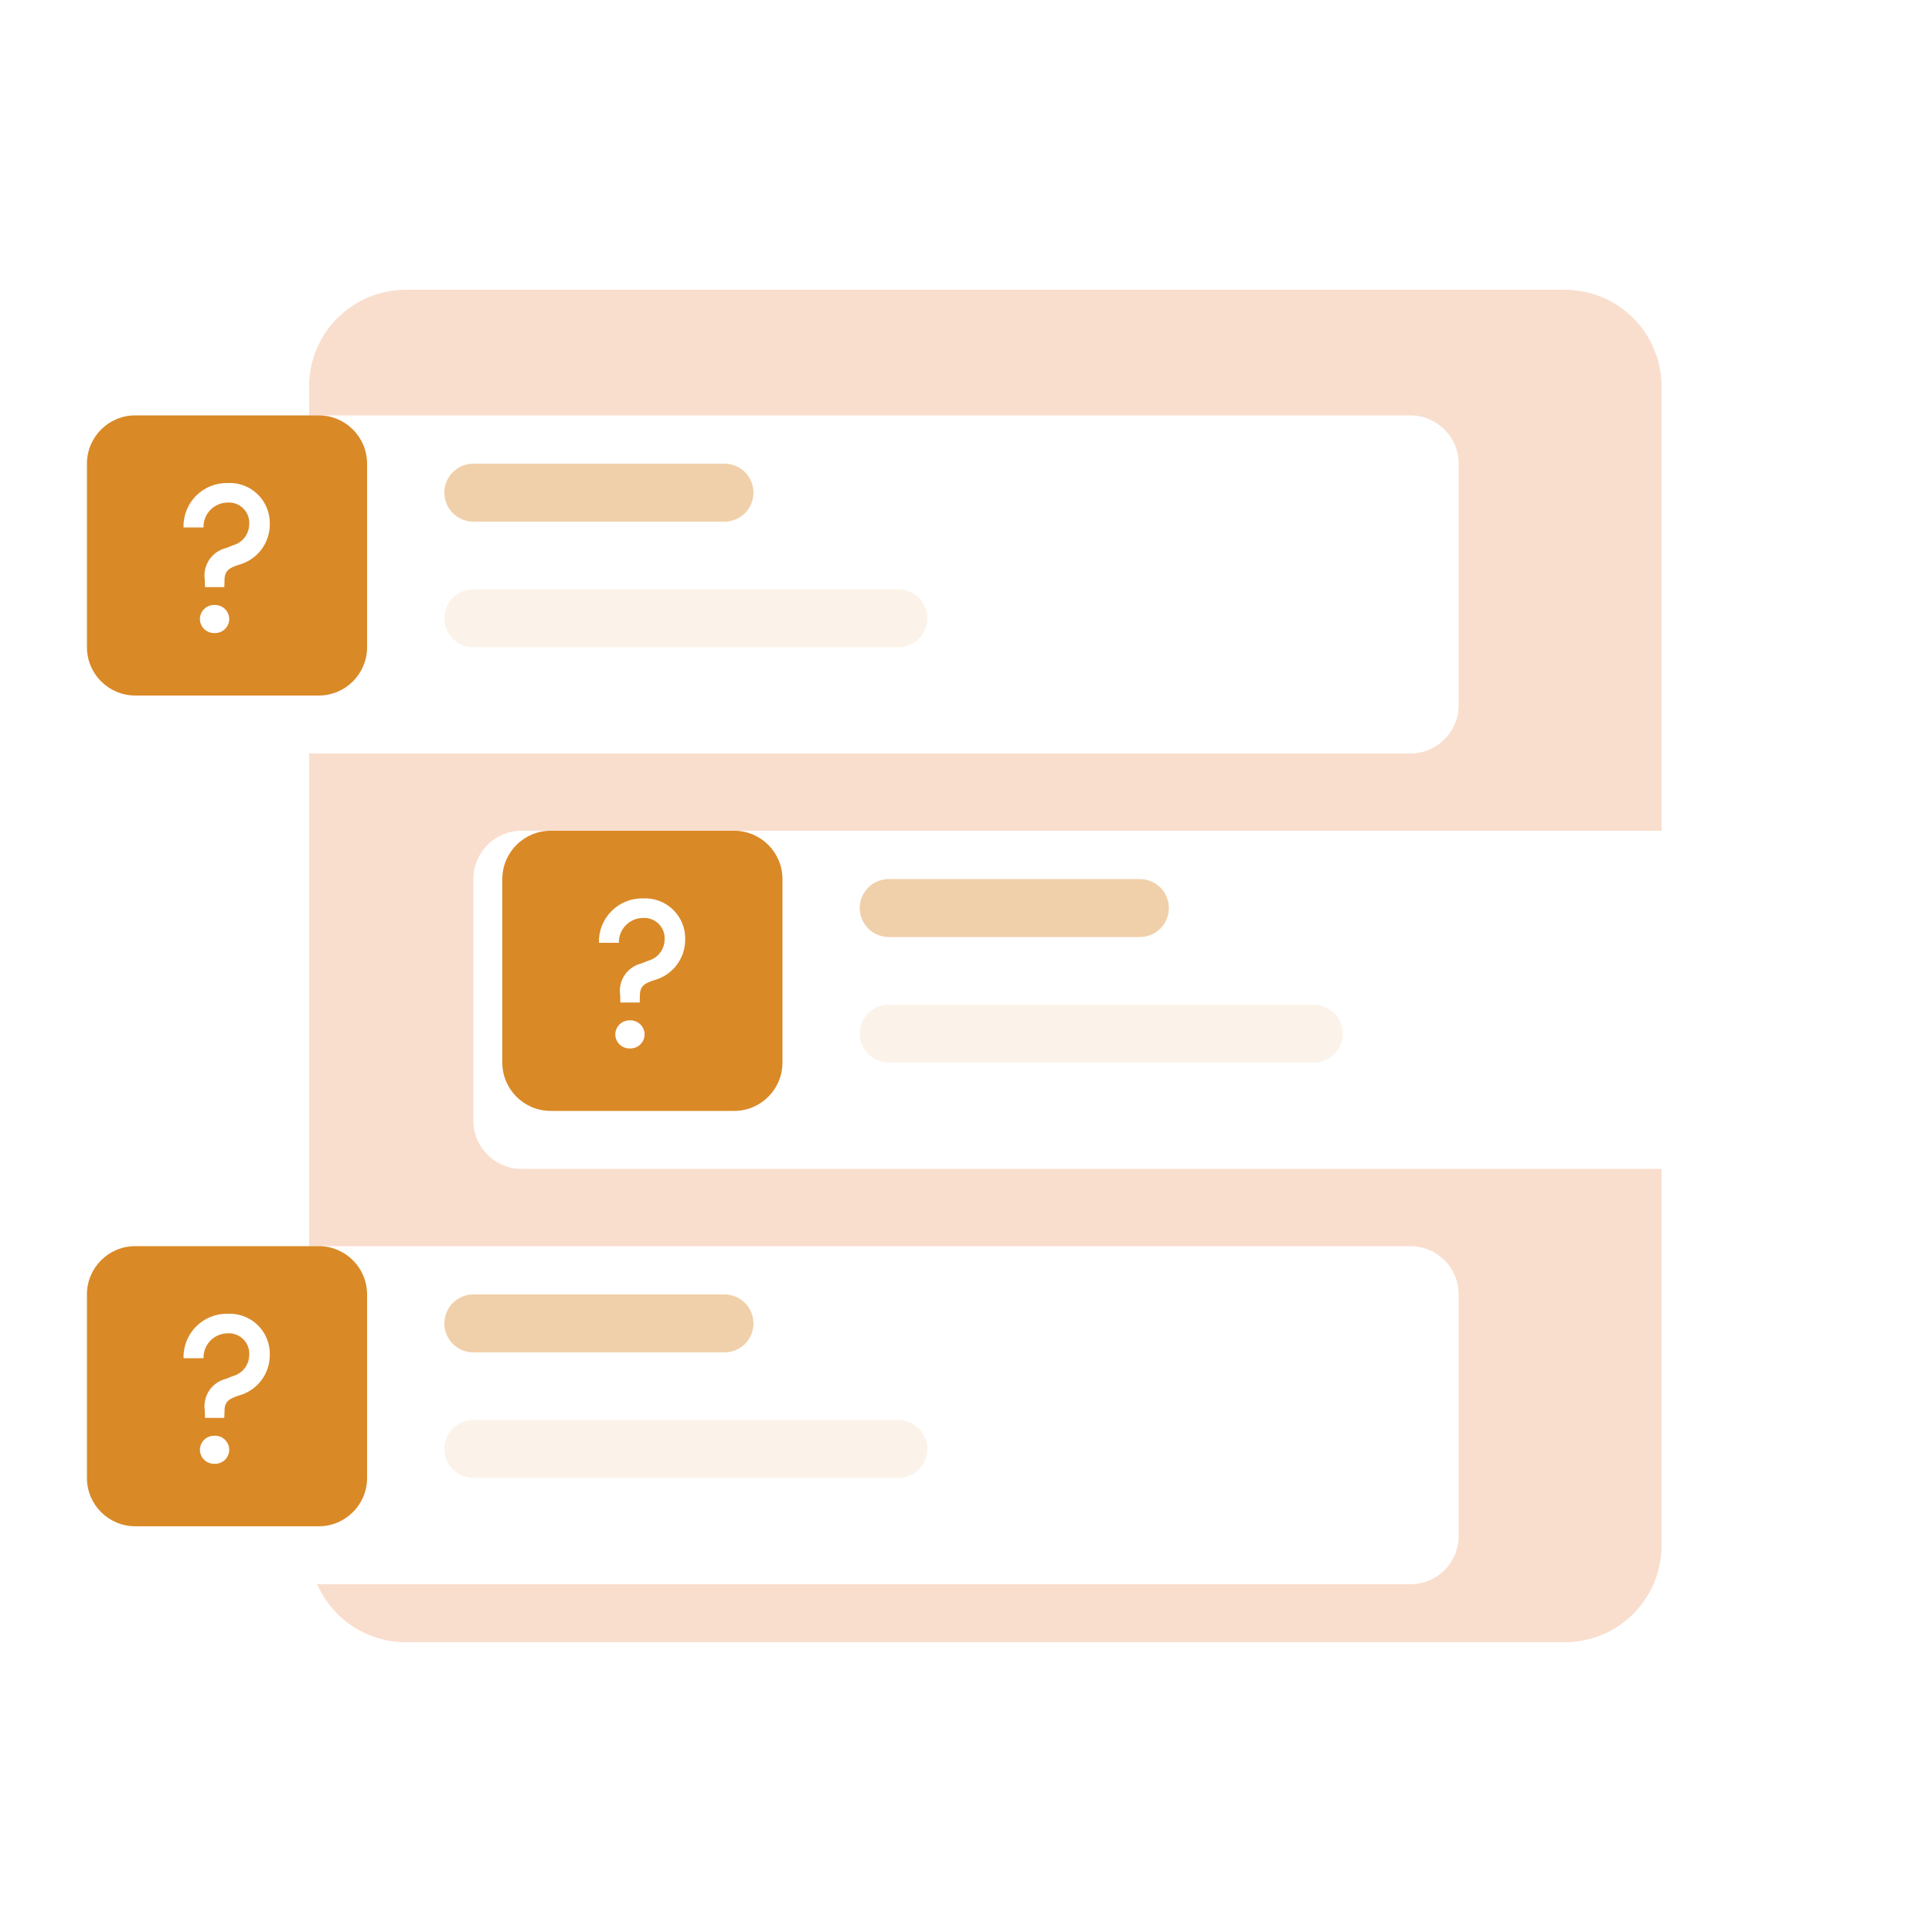 <svg width="200" height="200" viewBox="0 0 200 200" fill="none" xmlns="http://www.w3.org/2000/svg">
<path d="M162 30H42C36.477 30 32 34.477 32 40V160C32 165.523 36.477 170 42 170H162C167.523 170 172 165.523 172 160V40C172 34.477 167.523 30 162 30Z" fill="#F9DECE"/>
<g filter="url(#filter0_d_955_2418)">
<path d="M146 40H11C8.239 40 6 42.239 6 45V70C6 72.761 8.239 75 11 75H146C148.761 75 151 72.761 151 70V45C151 42.239 148.761 40 146 40Z" fill="white"/>
</g>
<path d="M75 48H49C47.343 48 46 49.343 46 51C46 52.657 47.343 54 49 54H75C76.657 54 78 52.657 78 51C78 49.343 76.657 48 75 48Z" fill="#F0D0AA"/>
<path d="M93 61H49C47.343 61 46 62.343 46 64C46 65.657 47.343 67 49 67H93C94.657 67 96 65.657 96 64C96 62.343 94.657 61 93 61Z" fill="#FBF3E9"/>
<path d="M33 43H14C11.239 43 9 45.239 9 48V67C9 69.761 11.239 72 14 72H33C35.761 72 38 69.761 38 67V48C38 45.239 35.761 43 33 43Z" fill="#DA8927"/>
<path d="M21.222 60.78H23.222L23.244 60.01C23.244 58.998 23.882 58.734 24.784 58.448C25.689 58.191 26.485 57.646 27.053 56.895C27.62 56.145 27.928 55.231 27.93 54.29C27.95 53.716 27.85 53.144 27.637 52.61C27.425 52.076 27.103 51.592 26.694 51.189C26.284 50.785 25.796 50.471 25.259 50.267C24.722 50.062 24.148 49.971 23.574 50C22.967 49.987 22.364 50.097 21.802 50.324C21.239 50.55 20.728 50.889 20.3 51.319C19.872 51.749 19.536 52.262 19.312 52.826C19.089 53.39 18.982 53.993 18.998 54.6H21.066C21.058 54.265 21.117 53.932 21.24 53.62C21.362 53.309 21.546 53.024 21.78 52.785C22.013 52.544 22.293 52.354 22.601 52.223C22.91 52.093 23.241 52.025 23.576 52.024C23.878 52.007 24.18 52.054 24.462 52.164C24.744 52.274 24.999 52.443 25.21 52.66C25.421 52.877 25.583 53.137 25.684 53.422C25.785 53.707 25.824 54.011 25.798 54.312C25.785 54.8 25.615 55.271 25.314 55.655C25.013 56.039 24.596 56.316 24.126 56.446L23.4 56.734C22.689 56.905 22.069 57.337 21.661 57.944C21.254 58.551 21.089 59.289 21.2 60.012L21.222 60.78ZM22.212 65.534C22.408 65.541 22.603 65.509 22.786 65.439C22.969 65.369 23.137 65.263 23.278 65.128C23.42 64.992 23.532 64.829 23.61 64.65C23.688 64.47 23.729 64.276 23.73 64.08C23.728 63.884 23.687 63.691 23.61 63.511C23.532 63.331 23.419 63.169 23.277 63.034C23.136 62.898 22.969 62.793 22.786 62.723C22.603 62.653 22.408 62.621 22.212 62.628C22.016 62.621 21.821 62.653 21.638 62.723C21.455 62.793 21.288 62.898 21.147 63.034C21.005 63.169 20.892 63.331 20.814 63.511C20.737 63.691 20.696 63.884 20.694 64.08C20.695 64.276 20.736 64.47 20.814 64.65C20.891 64.829 21.004 64.992 21.146 65.128C21.287 65.263 21.455 65.369 21.638 65.439C21.821 65.509 22.016 65.541 22.212 65.534Z" fill="white"/>
<g filter="url(#filter1_d_955_2418)">
<path d="M54 83H189C190.326 83 191.598 83.527 192.536 84.465C193.473 85.402 194 86.674 194 88V113C194 114.326 193.473 115.598 192.536 116.536C191.598 117.473 190.326 118 189 118H54C52.674 118 51.402 117.473 50.465 116.536C49.527 115.598 49 114.326 49 113V88C49 86.674 49.527 85.402 50.465 84.465C51.402 83.527 52.674 83 54 83V83Z" fill="white"/>
</g>
<path d="M118 91H92C90.343 91 89 92.343 89 94C89 95.657 90.343 97 92 97H118C119.657 97 121 95.657 121 94C121 92.343 119.657 91 118 91Z" fill="#F0D0AA"/>
<path d="M136 104H92C90.343 104 89 105.343 89 107C89 108.657 90.343 110 92 110H136C137.657 110 139 108.657 139 107C139 105.343 137.657 104 136 104Z" fill="#FBF3E9"/>
<path d="M76 86H57C54.239 86 52 88.239 52 91V110C52 112.761 54.239 115 57 115H76C78.761 115 81 112.761 81 110V91C81 88.239 78.761 86 76 86Z" fill="#DA8927"/>
<path d="M64.222 103.78H66.222L66.244 103.01C66.244 101.998 66.882 101.734 67.784 101.448C68.689 101.191 69.485 100.646 70.053 99.895C70.62 99.145 70.928 98.231 70.93 97.29C70.95 96.716 70.85 96.144 70.637 95.61C70.425 95.076 70.103 94.592 69.694 94.189C69.284 93.785 68.796 93.472 68.259 93.267C67.722 93.062 67.148 92.971 66.574 93C65.967 92.987 65.364 93.097 64.802 93.324C64.239 93.55 63.728 93.889 63.3 94.319C62.872 94.749 62.536 95.262 62.312 95.826C62.089 96.39 61.982 96.993 61.998 97.6H64.066C64.058 97.265 64.117 96.932 64.24 96.62C64.362 96.308 64.546 96.024 64.78 95.784C65.013 95.544 65.293 95.354 65.601 95.223C65.91 95.093 66.241 95.025 66.576 95.024C66.878 95.007 67.18 95.054 67.462 95.164C67.744 95.274 67.999 95.443 68.21 95.66C68.421 95.877 68.583 96.137 68.684 96.422C68.785 96.707 68.824 97.011 68.798 97.312C68.785 97.8 68.615 98.271 68.314 98.655C68.013 99.039 67.597 99.316 67.126 99.446L66.4 99.734C65.689 99.905 65.069 100.337 64.661 100.944C64.254 101.551 64.089 102.289 64.2 103.012L64.222 103.78ZM65.212 108.534C65.408 108.541 65.603 108.509 65.786 108.439C65.969 108.369 66.137 108.263 66.278 108.128C66.42 107.992 66.532 107.83 66.61 107.65C66.688 107.47 66.728 107.276 66.73 107.08C66.728 106.884 66.687 106.691 66.609 106.511C66.532 106.331 66.419 106.169 66.277 106.034C66.136 105.898 65.969 105.793 65.786 105.723C65.603 105.653 65.408 105.621 65.212 105.628C65.016 105.621 64.821 105.653 64.638 105.723C64.455 105.793 64.288 105.898 64.147 106.034C64.005 106.169 63.892 106.331 63.814 106.511C63.737 106.691 63.696 106.884 63.694 107.08C63.696 107.276 63.736 107.47 63.814 107.65C63.891 107.83 64.004 107.992 64.146 108.128C64.287 108.263 64.455 108.369 64.638 108.439C64.821 108.509 65.016 108.541 65.212 108.534Z" fill="white"/>
<g filter="url(#filter2_d_955_2418)">
<path d="M11 126H146C147.326 126 148.598 126.527 149.536 127.464C150.473 128.402 151 129.674 151 131V156C151 157.326 150.473 158.598 149.536 159.536C148.598 160.473 147.326 161 146 161H11C9.674 161 8.402 160.473 7.464 159.536C6.527 158.598 6 157.326 6 156V131C6 129.674 6.527 128.402 7.464 127.464C8.402 126.527 9.674 126 11 126V126Z" fill="white"/>
</g>
<path d="M75 134H49C47.343 134 46 135.343 46 137C46 138.657 47.343 140 49 140H75C76.657 140 78 138.657 78 137C78 135.343 76.657 134 75 134Z" fill="#F0D0AA"/>
<path d="M93 147H49C47.343 147 46 148.343 46 150C46 151.657 47.343 153 49 153H93C94.657 153 96 151.657 96 150C96 148.343 94.657 147 93 147Z" fill="#FBF3E9"/>
<path d="M33 129H14C11.239 129 9 131.239 9 134V153C9 155.761 11.239 158 14 158H33C35.761 158 38 155.761 38 153V134C38 131.239 35.761 129 33 129Z" fill="#DA8927"/>
<path d="M21.222 146.78H23.222L23.244 146.01C23.244 144.998 23.882 144.734 24.784 144.448C25.689 144.191 26.485 143.646 27.053 142.895C27.62 142.145 27.928 141.231 27.93 140.29C27.95 139.716 27.85 139.143 27.637 138.61C27.425 138.076 27.103 137.592 26.694 137.189C26.284 136.785 25.796 136.472 25.259 136.267C24.722 136.062 24.148 135.971 23.574 136C22.967 135.987 22.364 136.097 21.802 136.324C21.239 136.55 20.728 136.889 20.3 137.319C19.872 137.75 19.536 138.262 19.312 138.826C19.089 139.39 18.982 139.993 18.998 140.6H21.066C21.058 140.265 21.117 139.932 21.24 139.62C21.362 139.309 21.546 139.024 21.78 138.784C22.013 138.545 22.293 138.354 22.601 138.223C22.91 138.093 23.241 138.025 23.576 138.024C23.878 138.006 24.18 138.054 24.462 138.164C24.744 138.274 24.999 138.443 25.21 138.66C25.421 138.877 25.583 139.137 25.684 139.422C25.785 139.707 25.824 140.011 25.798 140.312C25.785 140.8 25.615 141.271 25.314 141.655C25.013 142.039 24.596 142.316 24.126 142.446L23.4 142.734C22.689 142.905 22.069 143.337 21.661 143.944C21.254 144.551 21.089 145.289 21.2 146.012L21.222 146.78ZM22.212 151.534C22.408 151.541 22.603 151.509 22.786 151.439C22.969 151.369 23.137 151.263 23.278 151.128C23.42 150.992 23.532 150.83 23.61 150.65C23.688 150.47 23.729 150.276 23.73 150.08C23.728 149.884 23.687 149.691 23.61 149.511C23.532 149.331 23.419 149.169 23.277 149.034C23.136 148.898 22.969 148.793 22.786 148.723C22.603 148.653 22.408 148.621 22.212 148.628C22.016 148.621 21.821 148.653 21.638 148.723C21.455 148.793 21.288 148.898 21.147 149.034C21.005 149.169 20.892 149.331 20.814 149.511C20.737 149.691 20.696 149.884 20.694 150.08C20.695 150.276 20.736 150.47 20.814 150.65C20.891 150.83 21.004 150.992 21.146 151.128C21.287 151.263 21.455 151.369 21.638 151.439C21.821 151.509 22.016 151.541 22.212 151.534Z" fill="white"/>
<defs>
<filter id="filter0_d_955_2418" x="0" y="37" width="157" height="47" filterUnits="userSpaceOnUse" color-interpolation-filters="sRGB">
<feFlood flood-opacity="0" result="BackgroundImageFix"/>
<feColorMatrix in="SourceAlpha" type="matrix" values="0 0 0 0 0 0 0 0 0 0 0 0 0 0 0 0 0 0 127 0" result="hardAlpha"/>
<feOffset dy="3"/>
<feGaussianBlur stdDeviation="3"/>
<feColorMatrix type="matrix" values="0 0 0 0 0 0 0 0 0 0 0 0 0 0 0 0 0 0 0.161 0"/>
<feBlend mode="normal" in2="BackgroundImageFix" result="effect1_dropShadow_955_2418"/>
<feBlend mode="normal" in="SourceGraphic" in2="effect1_dropShadow_955_2418" result="shape"/>
</filter>
<filter id="filter1_d_955_2418" x="43" y="80" width="157" height="47" filterUnits="userSpaceOnUse" color-interpolation-filters="sRGB">
<feFlood flood-opacity="0" result="BackgroundImageFix"/>
<feColorMatrix in="SourceAlpha" type="matrix" values="0 0 0 0 0 0 0 0 0 0 0 0 0 0 0 0 0 0 127 0" result="hardAlpha"/>
<feOffset dy="3"/>
<feGaussianBlur stdDeviation="3"/>
<feColorMatrix type="matrix" values="0 0 0 0 0 0 0 0 0 0 0 0 0 0 0 0 0 0 0.161 0"/>
<feBlend mode="normal" in2="BackgroundImageFix" result="effect1_dropShadow_955_2418"/>
<feBlend mode="normal" in="SourceGraphic" in2="effect1_dropShadow_955_2418" result="shape"/>
</filter>
<filter id="filter2_d_955_2418" x="0" y="123" width="157" height="47" filterUnits="userSpaceOnUse" color-interpolation-filters="sRGB">
<feFlood flood-opacity="0" result="BackgroundImageFix"/>
<feColorMatrix in="SourceAlpha" type="matrix" values="0 0 0 0 0 0 0 0 0 0 0 0 0 0 0 0 0 0 127 0" result="hardAlpha"/>
<feOffset dy="3"/>
<feGaussianBlur stdDeviation="3"/>
<feColorMatrix type="matrix" values="0 0 0 0 0 0 0 0 0 0 0 0 0 0 0 0 0 0 0.161 0"/>
<feBlend mode="normal" in2="BackgroundImageFix" result="effect1_dropShadow_955_2418"/>
<feBlend mode="normal" in="SourceGraphic" in2="effect1_dropShadow_955_2418" result="shape"/>
</filter>
</defs>
</svg>
